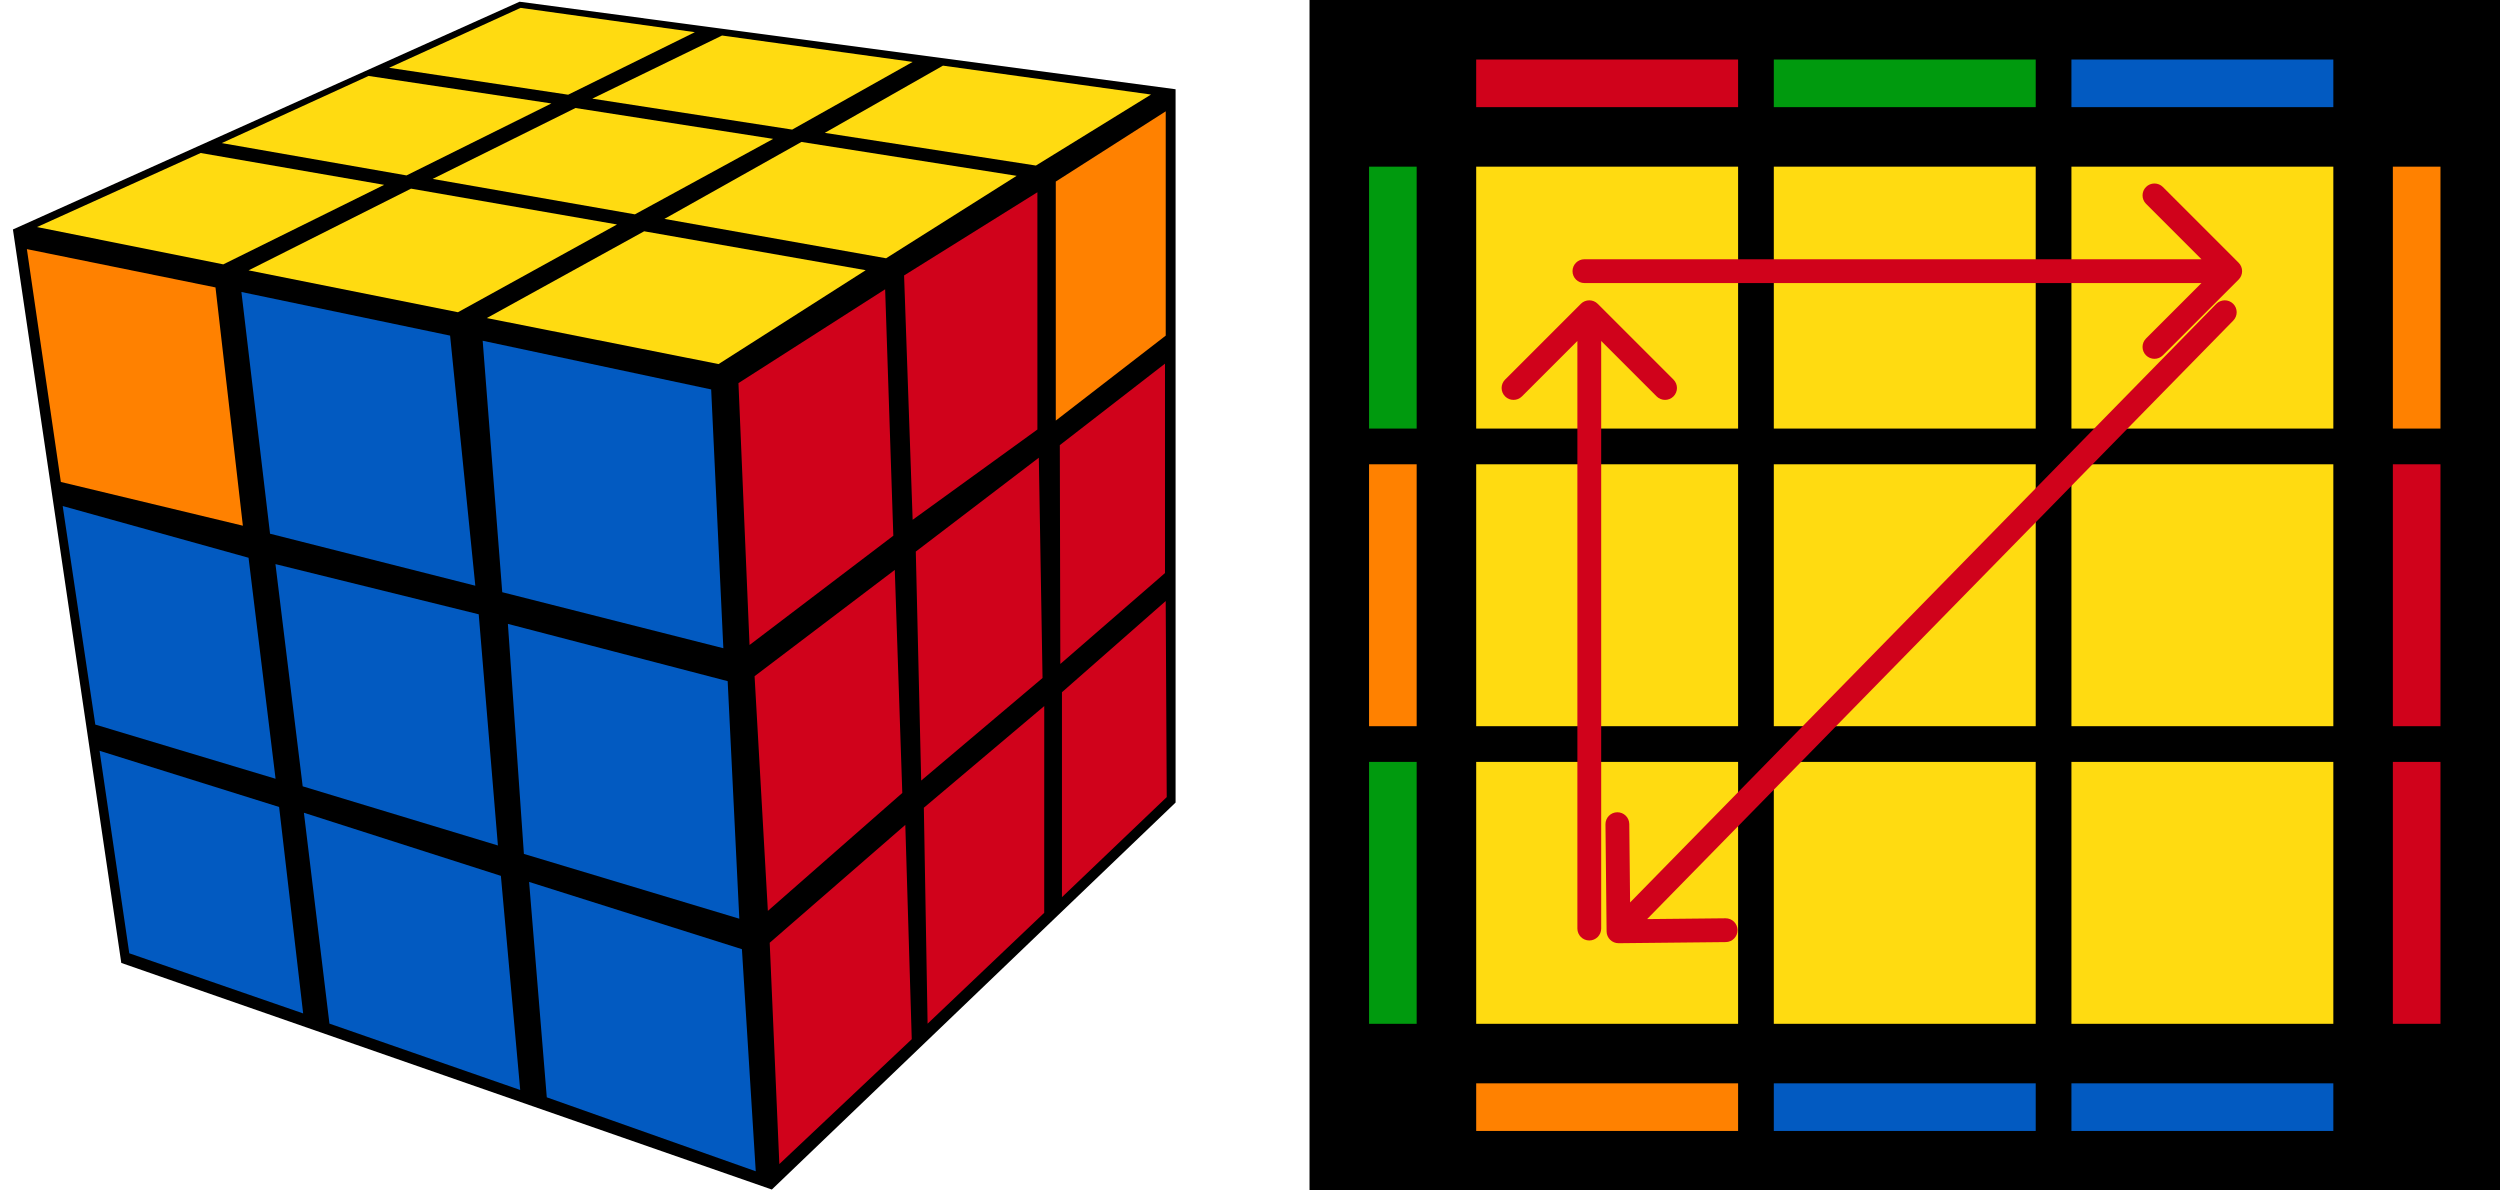 <?xml version="1.0" encoding="UTF-8"?>
<svg width="210px" height="100px" viewBox="0 0 210 100" version="1.1" xmlns="http://www.w3.org/2000/svg" xmlns:xlink="http://www.w3.org/1999/xlink">
    <title>pll_9_1</title>
    <g id="pll_9_1" stroke="none" stroke-width="1" fill="none" fill-rule="evenodd">
        <g transform="translate(1, 0)">
            <polygon id="Path" fill="#000000" points="0.085 19.275 9.188 80.886 63.834 99.921 97.749 67.415 97.749 7.498 42.641 0.145"></polygon>
            <polygon id="Path" fill="#D0021B" points="88.204 58.147 96.919 50.488 97.005 66.957 88.204 75.362"></polygon>
            <polygon id="Path" fill="#D0021B" points="76.603 67.85 86.717 59.309 86.714 76.677 76.918 85.99"></polygon>
            <polygon id="Path" fill="#D0021B" points="63.655 79.192 75.046 69.291 75.587 87.292 64.465 97.781"></polygon>
            <polygon id="Path" fill="#D0021B" points="88.024 37.391 96.859 30.546 96.859 48.138 88.067 55.774"></polygon>
            <polygon id="Path" fill="#D0021B" points="75.927 46.332 86.261 38.448 86.573 56.952 76.379 65.568"></polygon>
            <polygon id="Path" fill="#D0021B" points="62.385 56.801 74.162 47.872 74.793 66.608 63.501 76.514"></polygon>
            <polygon id="Path" fill="#FF8100" points="87.686 15.251 96.921 9.351 96.921 28.192 87.686 35.329"></polygon>
            <polygon id="Path" fill="#D0021B" points="74.943 23.138 86.141 16.148 86.141 36.079 75.662 43.663"></polygon>
            <polygon id="Path" fill="#D0021B" points="61.03 32.181 73.352 24.299 74.039 45.001 61.962 54.179"></polygon>
            <polygon id="Path" fill="#025AC1" points="7.364 63.067 22.445 67.786 24.464 85.127 9.859 80.076"></polygon>
            <polygon id="Path" fill="#025AC1" points="24.528 68.272 41.074 73.572 42.697 91.558 26.673 85.984"></polygon>
            <polygon id="Path" fill="#025AC1" points="43.445 74.082 61.321 79.731 62.482 98.387 44.93 92.175"></polygon>
            <polygon id="Path" fill="#025AC1" points="4.266 42.507 19.878 46.852 22.148 65.416 7.005 60.865"></polygon>
            <polygon id="Path" fill="#025AC1" points="22.138 47.386 39.212 51.601 40.824 71.02 24.425 66.051"></polygon>
            <polygon id="Path" fill="#025AC1" points="41.663 52.407 60.124 57.217 61.102 77.171 43.007 71.728"></polygon>
            <polygon id="Path" fill="#FF8100" points="1.258 20.926 17.101 24.144 19.401 44.159 4.112 40.485"></polygon>
            <polygon id="Path" fill="#025AC1" points="19.279 24.527 36.808 28.192 38.926 49.2 21.684 44.832"></polygon>
            <polygon id="Path" fill="#025AC1" points="39.545 28.623 58.738 32.713 59.761 54.451 41.188 49.745"></polygon>
            <polygon id="Path" fill="#FFDB11" points="42.73 0.661 57.369 2.703 46.724 7.955 31.684 5.694"></polygon>
            <polygon id="Path" fill="#FFDB11" points="29.959 6.379 45.316 8.69 33.145 14.735 17.628 12.019"></polygon>
            <polygon id="Path" fill="#FFDB11" points="15.854 12.852 31.268 15.527 17.755 22.207 2.109 19.072"></polygon>
            <polygon id="Path" fill="#FFDB11" points="33.526 15.846 50.828 18.856 37.467 26.227 19.88 22.71"></polygon>
            <polygon id="Path" fill="#FFDB11" points="47.339 9.073 63.947 11.666 52.331 18.005 35.343 15.029"></polygon>
            <polygon id="Path" fill="#FFDB11" points="59.653 2.984 75.661 5.201 65.541 10.886 48.752 8.286"></polygon>
            <polygon id="Path" fill="#FFDB11" points="78.21 5.514 95.686 7.942 86.017 13.906 68.281 11.16"></polygon>
            <polygon id="Path" fill="#FFDB11" points="66.319 11.923 84.396 14.77 73.431 21.695 54.81 18.387"></polygon>
            <polygon id="Path" fill="#FFDB11" points="53.108 19.428 71.719 22.697 59.36 30.582 39.891 26.717"></polygon>
            <rect id="Rectangle" fill="#000000" fill-rule="nonzero" transform="translate(159, 50) rotate(-90) translate(-159, -50) " x="109" y="0" width="100" height="100"></rect>
            <rect id="Rectangle" fill="#025AC1" fill-rule="nonzero" x="173" y="91" width="22" height="4"></rect>
            <rect id="Rectangle" fill="#025AC1" fill-rule="nonzero" x="148" y="91" width="22" height="4"></rect>
            <rect id="Rectangle" fill="#FF8100" fill-rule="nonzero" x="123" y="91" width="22" height="4"></rect>
            <rect id="Rectangle" fill="#025AC1" fill-rule="nonzero" x="173" y="5" width="22" height="4"></rect>
            <rect id="Rectangle" fill="#009A0E" fill-rule="nonzero" x="148" y="5" width="22" height="4"></rect>
            <rect id="Rectangle" fill="#D0021B" fill-rule="nonzero" x="123" y="5" width="22" height="4"></rect>
            <rect id="Rectangle" fill="#FF8100" fill-rule="nonzero" transform="translate(202, 25) rotate(-90) translate(-202, -25) " x="191" y="23" width="22" height="4"></rect>
            <rect id="Rectangle" fill="#D0021B" fill-rule="nonzero" transform="translate(202, 50) rotate(-90) translate(-202, -50) " x="191" y="48" width="22" height="4"></rect>
            <rect id="Rectangle" fill="#D0021B" fill-rule="nonzero" transform="translate(202, 75) rotate(-90) translate(-202, -75) " x="191" y="73" width="22" height="4"></rect>
            <rect id="Rectangle" fill="#009A0E" fill-rule="nonzero" transform="translate(116, 25) rotate(-90) translate(-116, -25) " x="105" y="23" width="22" height="4"></rect>
            <rect id="Rectangle" fill="#FF8100" fill-rule="nonzero" transform="translate(116, 50) rotate(-90) translate(-116, -50) " x="105" y="48" width="22" height="4"></rect>
            <rect id="Rectangle" fill="#009A0E" fill-rule="nonzero" transform="translate(116, 75) rotate(-90) translate(-116, -75) " x="105" y="73" width="22" height="4"></rect>
            <rect id="Rectangle" fill="#FFDB11" fill-rule="nonzero" transform="translate(184, 25) rotate(-90) translate(-184, -25) " x="173" y="14" width="22" height="22"></rect>
            <rect id="Rectangle" fill="#FFDB11" fill-rule="nonzero" transform="translate(184, 50) rotate(-90) translate(-184, -50) " x="173" y="39" width="22" height="22"></rect>
            <rect id="Rectangle" fill="#FFDB11" fill-rule="nonzero" transform="translate(184, 75) rotate(-90) translate(-184, -75) " x="173" y="64" width="22" height="22"></rect>
            <rect id="Rectangle" fill="#FFDB11" fill-rule="nonzero" transform="translate(159, 25) rotate(-90) translate(-159, -25) " x="148" y="14" width="22" height="22"></rect>
            <rect id="Rectangle" fill="#FFDB11" fill-rule="nonzero" transform="translate(159, 50) rotate(-90) translate(-159, -50) " x="148" y="39" width="22" height="22"></rect>
            <rect id="Rectangle" fill="#FFDB11" fill-rule="nonzero" transform="translate(159, 75) rotate(-90) translate(-159, -75) " x="148" y="64" width="22" height="22"></rect>
            <rect id="Rectangle" fill="#FFDB11" fill-rule="nonzero" transform="translate(134, 25) rotate(-90) translate(-134, -25) " x="123" y="14" width="22" height="22"></rect>
            <rect id="Rectangle" fill="#FFDB11" fill-rule="nonzero" transform="translate(134, 50) rotate(-90) translate(-134, -50) " x="123" y="39" width="22" height="22"></rect>
            <rect id="Rectangle" fill="#FFDB11" fill-rule="nonzero" transform="translate(134, 75) rotate(-90) translate(-134, -75) " x="123" y="64" width="22" height="22"></rect>
            <path d="M133.207,25.52 C132.817,25.13 132.183,25.13 131.793,25.52 L125.429,31.884 C125.038,32.275 125.038,32.908 125.429,33.298 C125.819,33.689 126.453,33.689 126.843,33.298 L132.5,27.642 L138.157,33.298 C138.547,33.689 139.181,33.689 139.571,33.298 C139.962,32.908 139.962,32.275 139.571,31.884 L133.207,25.52 Z M131.5,78 C131.5,78.552 131.948,79 132.5,79 C133.052,79 133.5,78.552 133.5,78 L131.5,78 Z M131.5,26.227 L131.5,78 L133.5,78 L133.5,26.227 L131.5,26.227 Z" id="Shape" fill="#D0021B" fill-rule="nonzero"></path>
            <path d="M187.044,23.485 C187.435,23.094 187.435,22.461 187.044,22.07 L180.68,15.706 C180.29,15.316 179.657,15.316 179.266,15.706 C178.876,16.097 178.876,16.73 179.266,17.12 L184.923,22.777 L179.266,28.434 C178.876,28.825 178.876,29.458 179.266,29.848 C179.657,30.239 180.29,30.239 180.68,29.848 L187.044,23.485 Z M132.091,21.777 C131.539,21.777 131.091,22.225 131.091,22.777 C131.091,23.33 131.539,23.777 132.091,23.777 L132.091,21.777 Z M186.337,21.777 L132.091,21.777 L132.091,23.777 L186.337,23.777 L186.337,21.777 Z" id="Shape" fill="#D0021B" fill-rule="nonzero"></path>
            <path d="M186.596,26.927 C186.982,26.532 186.976,25.899 186.581,25.513 C186.187,25.127 185.554,25.133 185.167,25.528 L186.596,26.927 Z M133.954,78.24 C133.96,78.792 134.412,79.235 134.964,79.23 L143.964,79.136 C144.516,79.13 144.959,78.678 144.953,78.125 C144.948,77.573 144.495,77.13 143.943,77.136 L135.943,77.219 L135.86,69.22 C135.854,68.668 135.402,68.225 134.85,68.23 C134.297,68.236 133.854,68.688 133.86,69.241 L133.954,78.24 Z M185.167,25.528 L134.24,77.53 L135.668,78.929 L186.596,26.927 L185.167,25.528 Z" id="Shape" fill="#D0021B" fill-rule="nonzero"></path>
        </g>
    </g>
</svg>